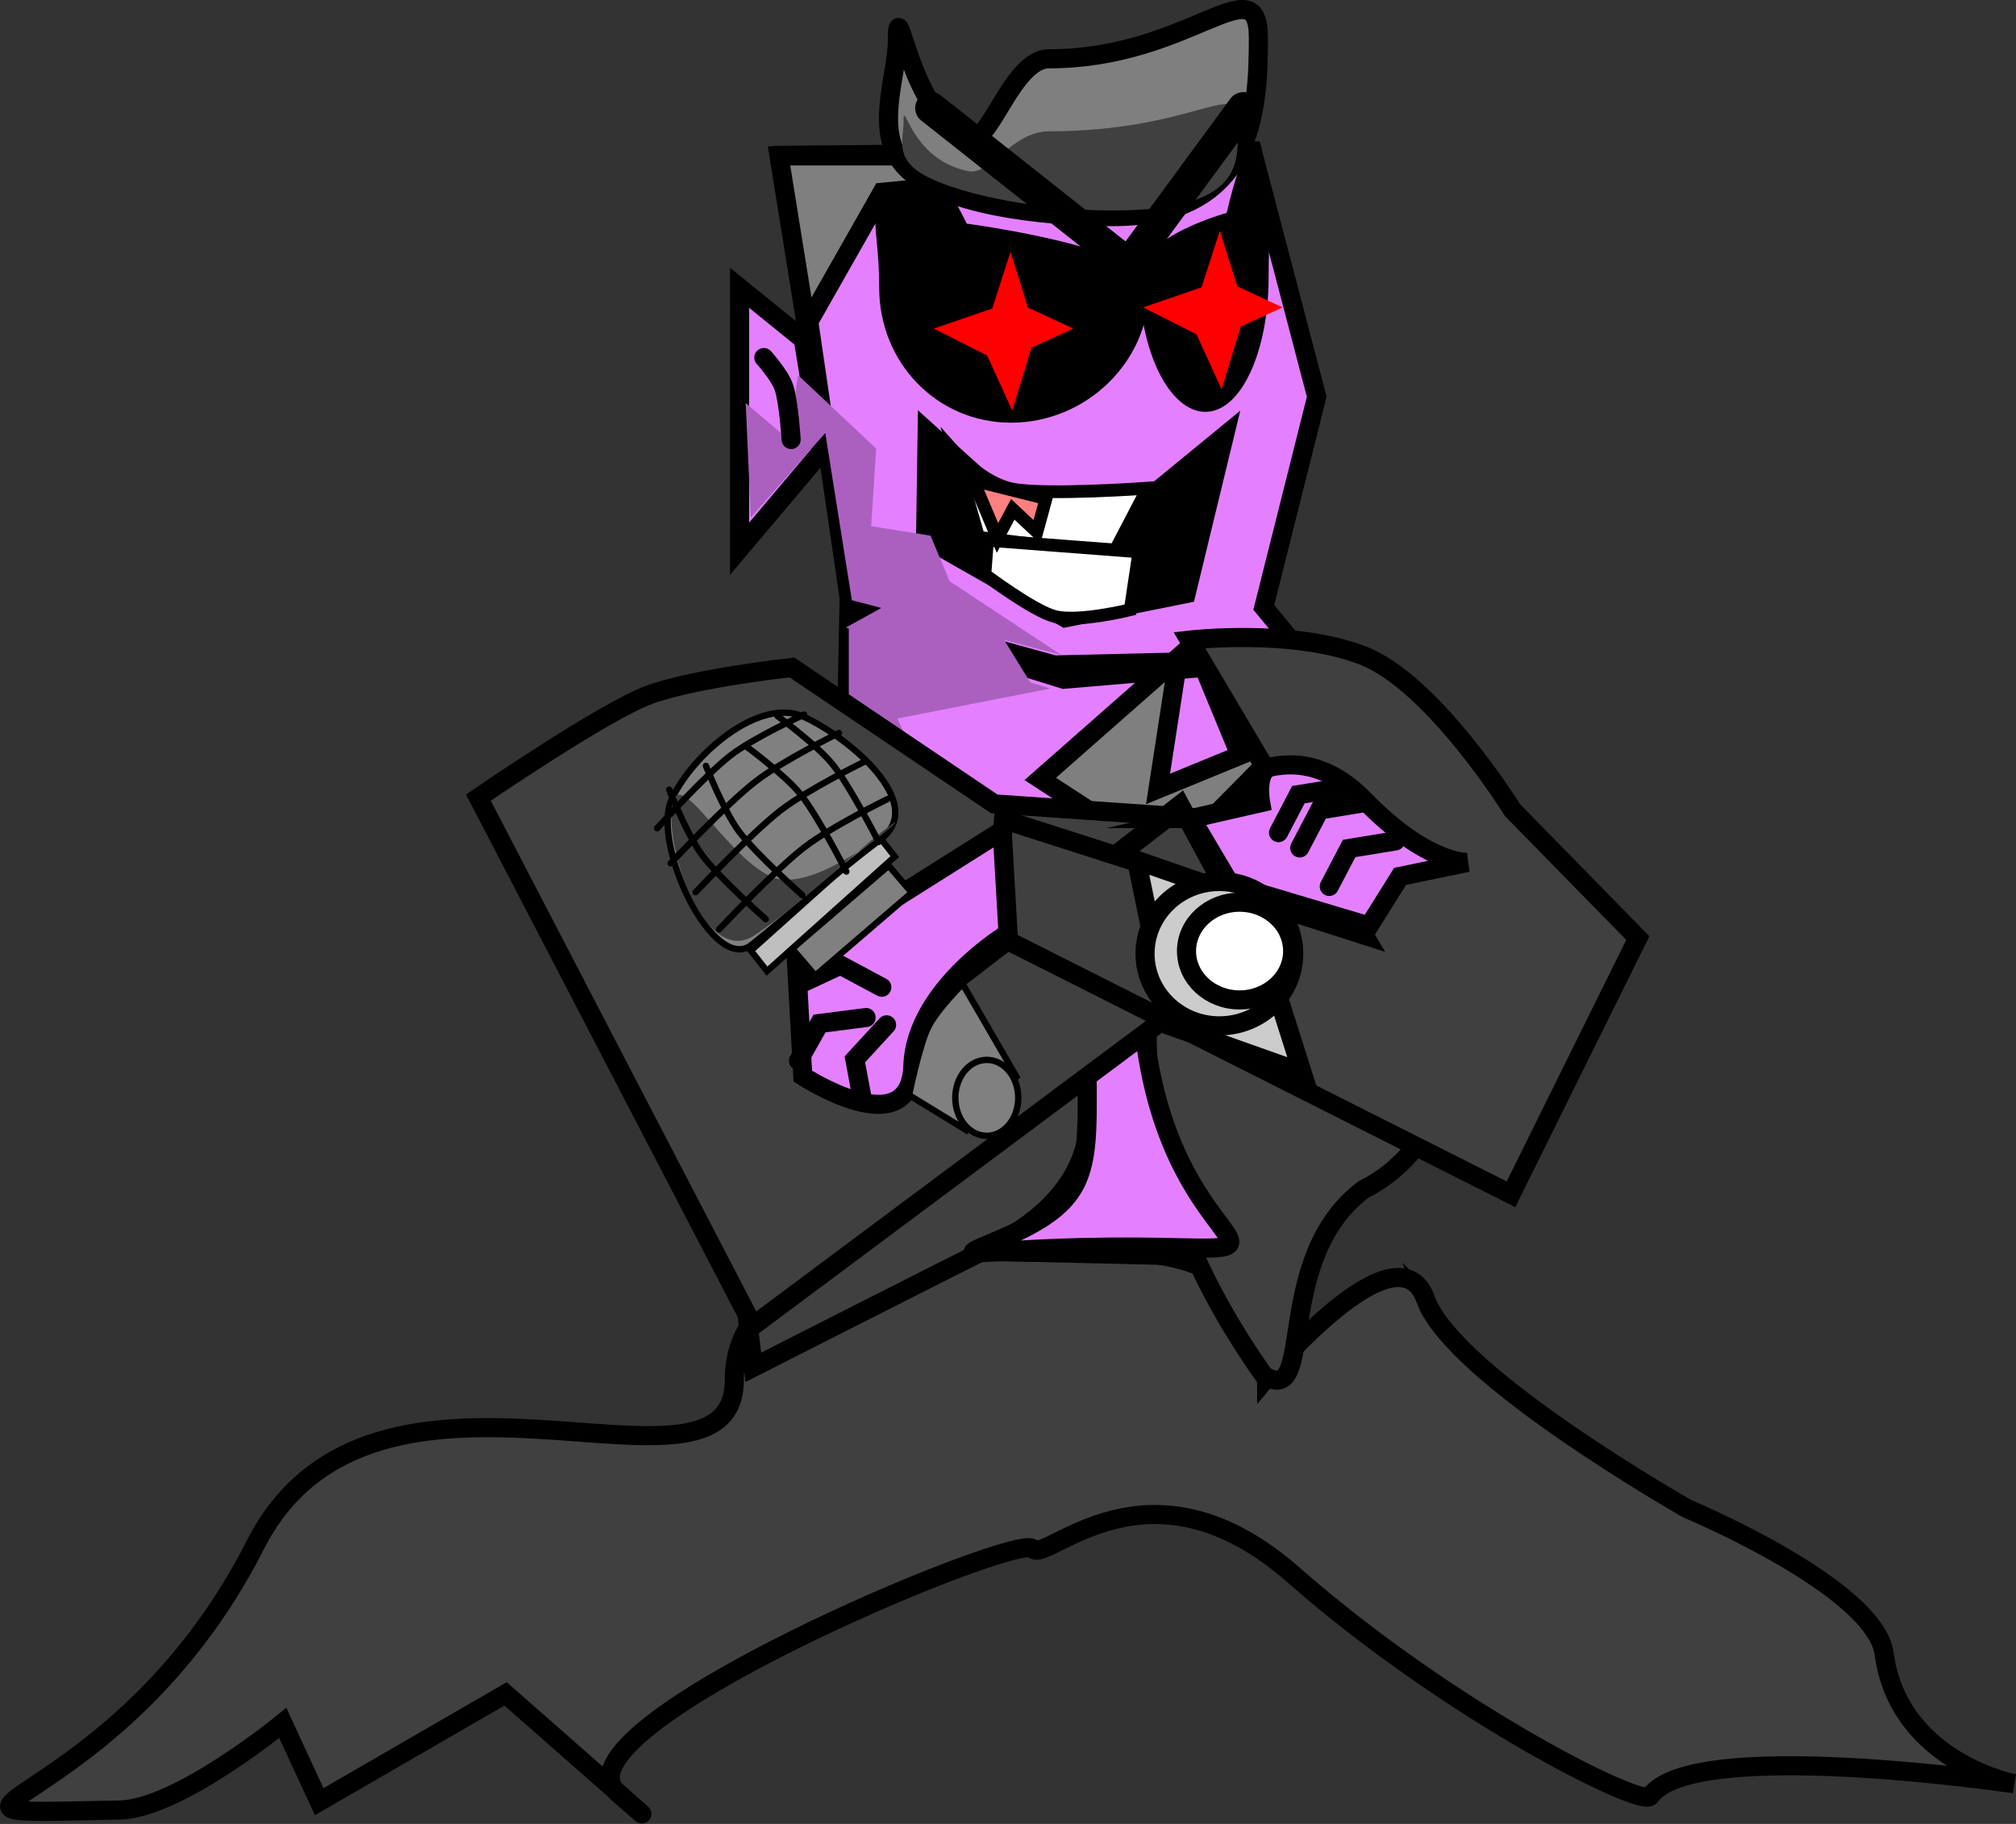 <svg version="1.1" xmlns="http://www.w3.org/2000/svg" xmlns:xlink="http://www.w3.org/1999/xlink" width="31.644" height="28.631" viewBox="0,0,31.644,28.631"><rect x="0" y="0" width="31.644" height="28.631" fill="#333333" stroke="none"/><g transform="translate(-223.885,-187.78)"><g data-paper-data="{&quot;isPaintingLayer&quot;:true}" fill-rule="nonzero" stroke-linejoin="miter" stroke-miterlimit="10" stroke-dasharray="" stroke-dashoffset="0" style="mix-blend-mode: normal"><path d="M246.264,208.179c0.428,1.197 4.106,3.284 4.106,3.284c0,0 2.949,1.23 3.09,2.279c0.227,1.691 2.042,2.038 2.042,2.038c0,0 -5.052,-0.751 -5.716,0.195c-0.128,0.182 -3.144,-1.316 -5.599,-3.474c-2.281,-2.005 -3.883,-0.166 -4.091,-0.41c-0.228,-0.269 -7.659,2.835 -6.511,3.836c1.471,1.284 -1.764,-1.558 -1.764,-1.558l-2.926,1.692l-0.571,-1.236c0,0 -1.644,1.349 -2.561,1.367c-4.016,0.078 -0.064,0.164 2.13,-4.162c1.862,-3.671 7.518,-0.301 7.518,-2.589c0,-2.288 4.014,-2 5,-2c0.986,0 3.357,-0.324 3.357,1.964c0,0 2.055,-2.459 2.496,-1.226z" fill="#404040" stroke="#000000" stroke-width="0.3" stroke-linecap="butt"/><g stroke="#000000" stroke-width="0.3" stroke-linecap="butt"><path d="M237.232,207.369l2.071,-2l3.929,0.357v1.786z" fill="#000000"/><path d="M239.375,207.369l1,-1.929l1.786,0.214l-0.214,1.714z" fill="#fff700"/></g><path d="M241.891,203.436c0,-1.119 1.027,-3.317 3.262,-3.317c2.236,0 2.478,5.182 0.142,6.327c-1.46,1.088 -0.741,3.445 -1.57,2.925c-1.952,-2.756 -1.834,-4.816 -1.834,-5.935z" data-paper-data="{&quot;index&quot;:null}" fill="#404040" stroke="#000000" stroke-width="0.3" stroke-linecap="butt"/><path d="M240.828,203.508c0,1.119 0.904,2.712 -1.477,3.891c-0.472,0.234 -3.642,1.844 -3.642,1.844c0,0 -0.406,-3.345 -0.406,-3.835c0,-1.119 -3.33,-4.895 -1.095,-4.895c2.236,0 6.62,1.875 6.62,2.994z" fill="#404040" stroke="#000000" stroke-width="0.3" stroke-linecap="butt"/><path d="M241.792,203.114c0.067,4.169 2.694,4.303 0.567,4.251c-3.051,-0.075 -3.785,0.301 -2.767,-0.134c1.719,-0.735 1.281,-1.238 1.367,-3.949c0.017,-0.545 0.824,-0.722 0.833,-0.167z" fill="#e480ff" stroke="#000000" stroke-width="0.3" stroke-linecap="butt"/><g><path d="M237.161,199.78l0.048,-2.381l3.373,1.043l2.198,-0.186l1.632,3.952l-4.288,-0.049z" fill="#e480ff" stroke="#000000" stroke-width="0.3" stroke-linecap="butt"/><path d="M240.436,198.218l-3.197,-0.879l-1.041,-7.121l7.343,-0.069l1.012,3.859l-0.831,3.306l0.667,0.81z" fill="#e480ff" stroke="#000000" stroke-width="0.3" stroke-linecap="butt"/><path d="M240.58,197.636l-2.318,-1.318l0.031,-2.098l1.469,1.321l2.15,-0.133l1.441,-1.182l-0.727,3z" fill="#000000" stroke="none" stroke-width="0" stroke-linecap="butt"/><path d="M239.246,196.213l-0.383,-1.342c0,0 0.444,0.498 0.918,0.587c0.531,0.1 2.117,-0.015 2.117,-0.015l-0.545,1.045z" fill="#ffffff" stroke="#000000" stroke-width="0.2" stroke-linecap="butt"/><path d="M239.344,196.799l0.041,-0.539l2.377,0.182l-0.136,0.909c0,0 -0.812,0.202 -1.186,0.106c-0.334,-0.085 -1.096,-0.658 -1.096,-0.658z" fill="#ffffff" stroke="#000000" stroke-width="0.2" stroke-linecap="butt"/><path d="M239.542,196.225l-0.381,-0.905l1.143,0.286l-0.143,0.524l-0.379,-0.355z" fill="#ff8080" stroke="#000000" stroke-width="0.2" stroke-linecap="butt"/><path d="M241.923,192.296c0,1.17 -0.996,2.119 -2.167,2.119c-1.17,0 -2.071,-0.949 -2.071,-2.119c0,-1.17 -0.289,-1.119 0.405,-1.929c0.351,-0.409 0.969,0.924 0.969,0.924c0,0 2.864,0.373 2.864,1.004z" fill="#000000" stroke="none" stroke-width="0" stroke-linecap="butt"/><path d="M243.14,191.121c0,0 0.296,-1.333 0.464,-0.924c0.333,0.81 0.194,0.758 0.194,1.929c0,1.17 -0.432,2.119 -0.993,2.119c-0.561,0 -1.038,-0.949 -1.038,-2.119c0,-0.632 1.373,-1.004 1.373,-1.004z" data-paper-data="{&quot;index&quot;:null}" fill="#000000" stroke="none" stroke-width="0" stroke-linecap="butt"/><path d="M239.774,194.225l-0.395,-0.864l-0.837,-0.423l0.917,-0.315l0.287,-0.89l0.274,0.876l0.712,0.329l-0.657,0.301z" fill="#ff0000" stroke="none" stroke-width="0" stroke-linecap="butt"/><path d="M243.06,193.892l-0.395,-0.864l-0.837,-0.423l0.917,-0.315l0.287,-0.89l0.274,0.876l0.712,0.329l-0.657,0.301z" fill="#ff0000" stroke="none" stroke-width="0" stroke-linecap="butt"/><path d="M236.542,192.894l-0.429,-2.667h7.571l-5.952,0.571z" fill="#7f7f7f" stroke="#000000" stroke-width="0.3" stroke-linecap="butt"/><path d="M243.637,188.37c0,1.157 -0.077,2.81 -2.286,2.81c-1.139,0 -2.67,-0.189 -3.239,-0.761c-0.534,-0.537 -0.142,-1.441 -0.142,-2.001c0,-0.852 0.188,1.182 1.12,1.535c0.333,0.126 0.679,-1.25 1.261,-1.25c2.209,0 3.286,-1.491 3.286,-0.333z" fill="#7f7f7f" stroke="#000000" stroke-width="0.3" stroke-linecap="butt"/><path d="M243.304,189.627c0,0.581 0.257,1.457 -1.952,1.457c-1.139,0 -2.336,-0.238 -2.905,-0.525c-0.534,-0.27 -0.38,-0.58 -0.38,-0.861c0,-0.428 0.093,0.593 1.025,0.77c0.333,0.063 0.679,-0.627 1.261,-0.627c2.209,0 2.952,-0.796 2.952,-0.215z" fill="#404040" stroke="#000000" stroke-width="0" stroke-linecap="butt"/><path d="M240.213,200.007l2.167,-1.907l-0.318,2.064l2.189,-0.898l-2.024,2.05z" fill="#7f7f7f" stroke="#000000" stroke-width="0.3" stroke-linecap="butt"/><path d="M243.4,189.476l-1.8,2.45l-3.1,-2.45" fill="none" stroke="#000000" stroke-width="0.5" stroke-linecap="round"/><path d="M237.208,199.821v-2.19l3.164,0.957l-2.402,0.471l0.823,1.749z" fill="#ab60bf" stroke="#000000" stroke-width="0" stroke-linecap="butt"/><path d="M235.494,196.393l-0,-4.095l1,0.81l0.286,1.762z" fill="#e480ff" stroke="#000000" stroke-width="0.3" stroke-linecap="butt"/><path d="M237.256,197.202l-0.417,-2.625l-1.169,1.325l-0.08,-1.795l0.676,0.576l0.145,-1.015l1.227,1.153l-0.079,1.219l0.932,0.148l0.299,0.715l1.752,1.157z" fill="#ab60bf" stroke="none" stroke-width="0" stroke-linecap="butt"/><path d="M235.875,193.393c0,0 0.251,0.278 0.314,0.467c0.077,0.231 0.114,0.819 0.114,0.819" fill="none" stroke="#000000" stroke-width="0.3" stroke-linecap="round"/><path d="M239.351,197.345l0.762,1.238l-2.952,-0.952l1.381,-0.762z" fill="#ab60bf" stroke="none" stroke-width="0" stroke-linecap="butt"/></g><path d="M231.394,200.3c0,0 1.967,-1.351 2.683,-1.614c0.716,-0.263 2.238,-0.429 2.238,-0.429l3.177,2.142l2.751,0.19l-4.656,3.579l4.82,-3.754l1.224,2.266l-7.927,5.911z" fill="#404040" stroke="#000000" stroke-width="0.3" stroke-linecap="butt"/><path d="M245.297,202.458l-2.743,-4.63c0,0 1.598,-0.188 2.714,0.238c1.116,0.426 2.359,2.432 2.359,2.432l1.966,2.007l-1.991,4.022l-8.088,-4.077l0.123,-1.805z" fill="#404040" stroke="#000000" stroke-width="0.3" stroke-linecap="butt"/><g stroke="#000000" stroke-width="0.3"><path d="M242.584,200.629l1.089,-0.249c0,0 -0.093,-0.507 0.165,-0.562c0.439,-0.093 0.952,-0.004 1.466,0.525c0.985,1.013 1.617,0.974 1.617,0.974l-1.06,0.22l-0.487,0.779l-2.173,-0.649l-0.616,-1.038z" fill="#e480ff" stroke-linecap="butt"/><path d="M243.953,200.85l0.312,-0.596l0.726,-0.118" fill="none" stroke-linecap="round"/><path d="M244.75,201.694l0.312,-0.596l0.726,-0.118" fill="none" stroke-linecap="round"/><path d="M244.286,201.09l0.312,-0.596l0.726,-0.118" fill="none" stroke-linecap="round"/></g><g stroke="#000000" stroke-width="0.3"><path d="M239.708,202.431c0,0 -1.451,0.867 -1.494,2.078c-0.045,1.261 -1.728,0.163 -1.728,0.163l-0.116,-2.098l1.044,-0.367l2.201,-1.388z" fill="#e480ff" stroke-linecap="butt"/><path d="M237.426,205.07l-0.123,-0.661l0.498,-0.542" fill="none" stroke-linecap="round"/><path d="M236.418,204.431l0.331,-0.585l0.73,-0.094" fill="none" stroke-linecap="round"/><path d="M236.468,203.214l0.609,-0.284l0.649,0.347" fill="none" stroke-linecap="round"/></g><path d="M242.258,203.884l-0.533,-2.6l1.733,0.6l0.867,2.733z" fill="#cccccc" stroke="#000000" stroke-width="0.3" stroke-linecap="butt"/><path d="M243.025,201.617c0.644,0 1.167,0.507 1.167,1.133c0,0.626 -0.522,1.133 -1.167,1.133c-0.644,0 -1.167,-0.507 -1.167,-1.133c0,-0.626 0.522,-1.133 1.167,-1.133z" fill="#cccccc" stroke="#000000" stroke-width="0.3" stroke-linecap="butt"/><path d="M243.342,201.942c0.46,0 0.833,0.343 0.833,0.767c0,0.423 -0.373,0.767 -0.833,0.767c-0.46,0 -0.833,-0.343 -0.833,-0.767c0,-0.423 0.373,-0.767 0.833,-0.767z" fill="#ffffff" stroke="#000000" stroke-width="0.3" stroke-linecap="butt"/><g><g fill="#808080" stroke="#000000" stroke-width="0.1" stroke-linecap="butt"><path d="M239.055,205.522l-0.901,-0.552c0,0 0.157,-0.77 0.296,-1.057c0.142,-0.293 0.546,-0.686 0.546,-0.686l0.843,1.453z"/><path d="M239.868,205.013c0,0.329 -0.221,0.596 -0.494,0.596c-0.273,0 -0.494,-0.267 -0.494,-0.596c0,-0.329 0.221,-0.596 0.494,-0.596c0.273,0 0.494,0.267 0.494,0.596z"/></g><g><path d="M236.682,203.094l-0.362,-0.423l1.514,-1.302l0.362,0.423z" fill="#808080" stroke="#000000" stroke-width="0.1" stroke-linecap="butt"/><path d="M235.924,203.024l-0.253,-0.322l2.006,-1.798l0.253,0.322z" fill="#bfbfbf" stroke="#000000" stroke-width="0.1" stroke-linecap="butt"/><path d="M236.503,199.032c0.701,0.321 1.951,1.36 1.204,1.923c-0.705,0.531 -1.283,1.058 -2.02,1.653c-0.6,0.484 -1.582,-1.577 -1.26,-2.278c0.321,-0.701 1.375,-1.619 2.076,-1.298z" fill="#808080" stroke="#000000" stroke-width="0.1" stroke-linecap="butt"/><path d="M235.985,201.539c0.764,0.35 2.474,-1.269 1.794,-0.742c-0.642,0.498 -1.274,1.145 -2.053,1.665c-0.698,0.467 -1.317,-1.074 -1.303,-1.886c0.017,-0.996 0.798,0.613 1.562,0.963z" fill="#404040" stroke="none" stroke-width="0" stroke-linecap="butt"/><path d="M234.804,201.785c0,0 0.876,-0.931 1.337,-1.287c0.415,-0.321 1.305,-0.758 1.305,-0.758" data-paper-data="{&quot;index&quot;:null}" fill="none" stroke="#000000" stroke-width="0.1" stroke-linecap="round"/><path d="M235.172,202.368c0,0 0.876,-0.931 1.337,-1.287c0.415,-0.321 1.306,-0.758 1.306,-0.758" data-paper-data="{&quot;index&quot;:null}" fill="none" stroke="#000000" stroke-width="0.1" stroke-linecap="round"/><path d="M234.411,201.331c0,0 0.876,-0.931 1.337,-1.287c0.415,-0.321 1.305,-0.758 1.305,-0.758" data-paper-data="{&quot;index&quot;:null}" fill="none" stroke="#000000" stroke-width="0.1" stroke-linecap="round"/><path d="M234.201,200.781c0,0 0.749,-0.832 1.151,-1.143c0.362,-0.28 1.155,-0.641 1.155,-0.641" data-paper-data="{&quot;index&quot;:null}" fill="none" stroke="#000000" stroke-width="0.1" stroke-linecap="round"/><path d="M235.904,202.208c0,0 -0.731,-0.647 -0.996,-1.002c-0.238,-0.319 -0.519,-1.03 -0.519,-1.03" data-paper-data="{&quot;index&quot;:null}" fill="none" stroke="#000000" stroke-width="0.1" stroke-linecap="round"/><path d="M236.481,201.834c0,0 -0.731,-0.647 -0.996,-1.002c-0.238,-0.319 -0.519,-1.03 -0.519,-1.03" data-paper-data="{&quot;index&quot;:null}" fill="none" stroke="#000000" stroke-width="0.1" stroke-linecap="round"/><path d="M236.089,199.02c0,0 0.618,0.451 0.867,0.761c0.277,0.345 0.72,1.215 0.72,1.215" data-paper-data="{&quot;index&quot;:null}" fill="none" stroke="#000000" stroke-width="0.1" stroke-linecap="round"/><path d="M235.582,199.485c0,0 0.618,0.451 0.867,0.761c0.277,0.345 0.72,1.215 0.72,1.215" data-paper-data="{&quot;index&quot;:null}" fill="none" stroke="#000000" stroke-width="0.1" stroke-linecap="round"/></g></g></g></g></svg>